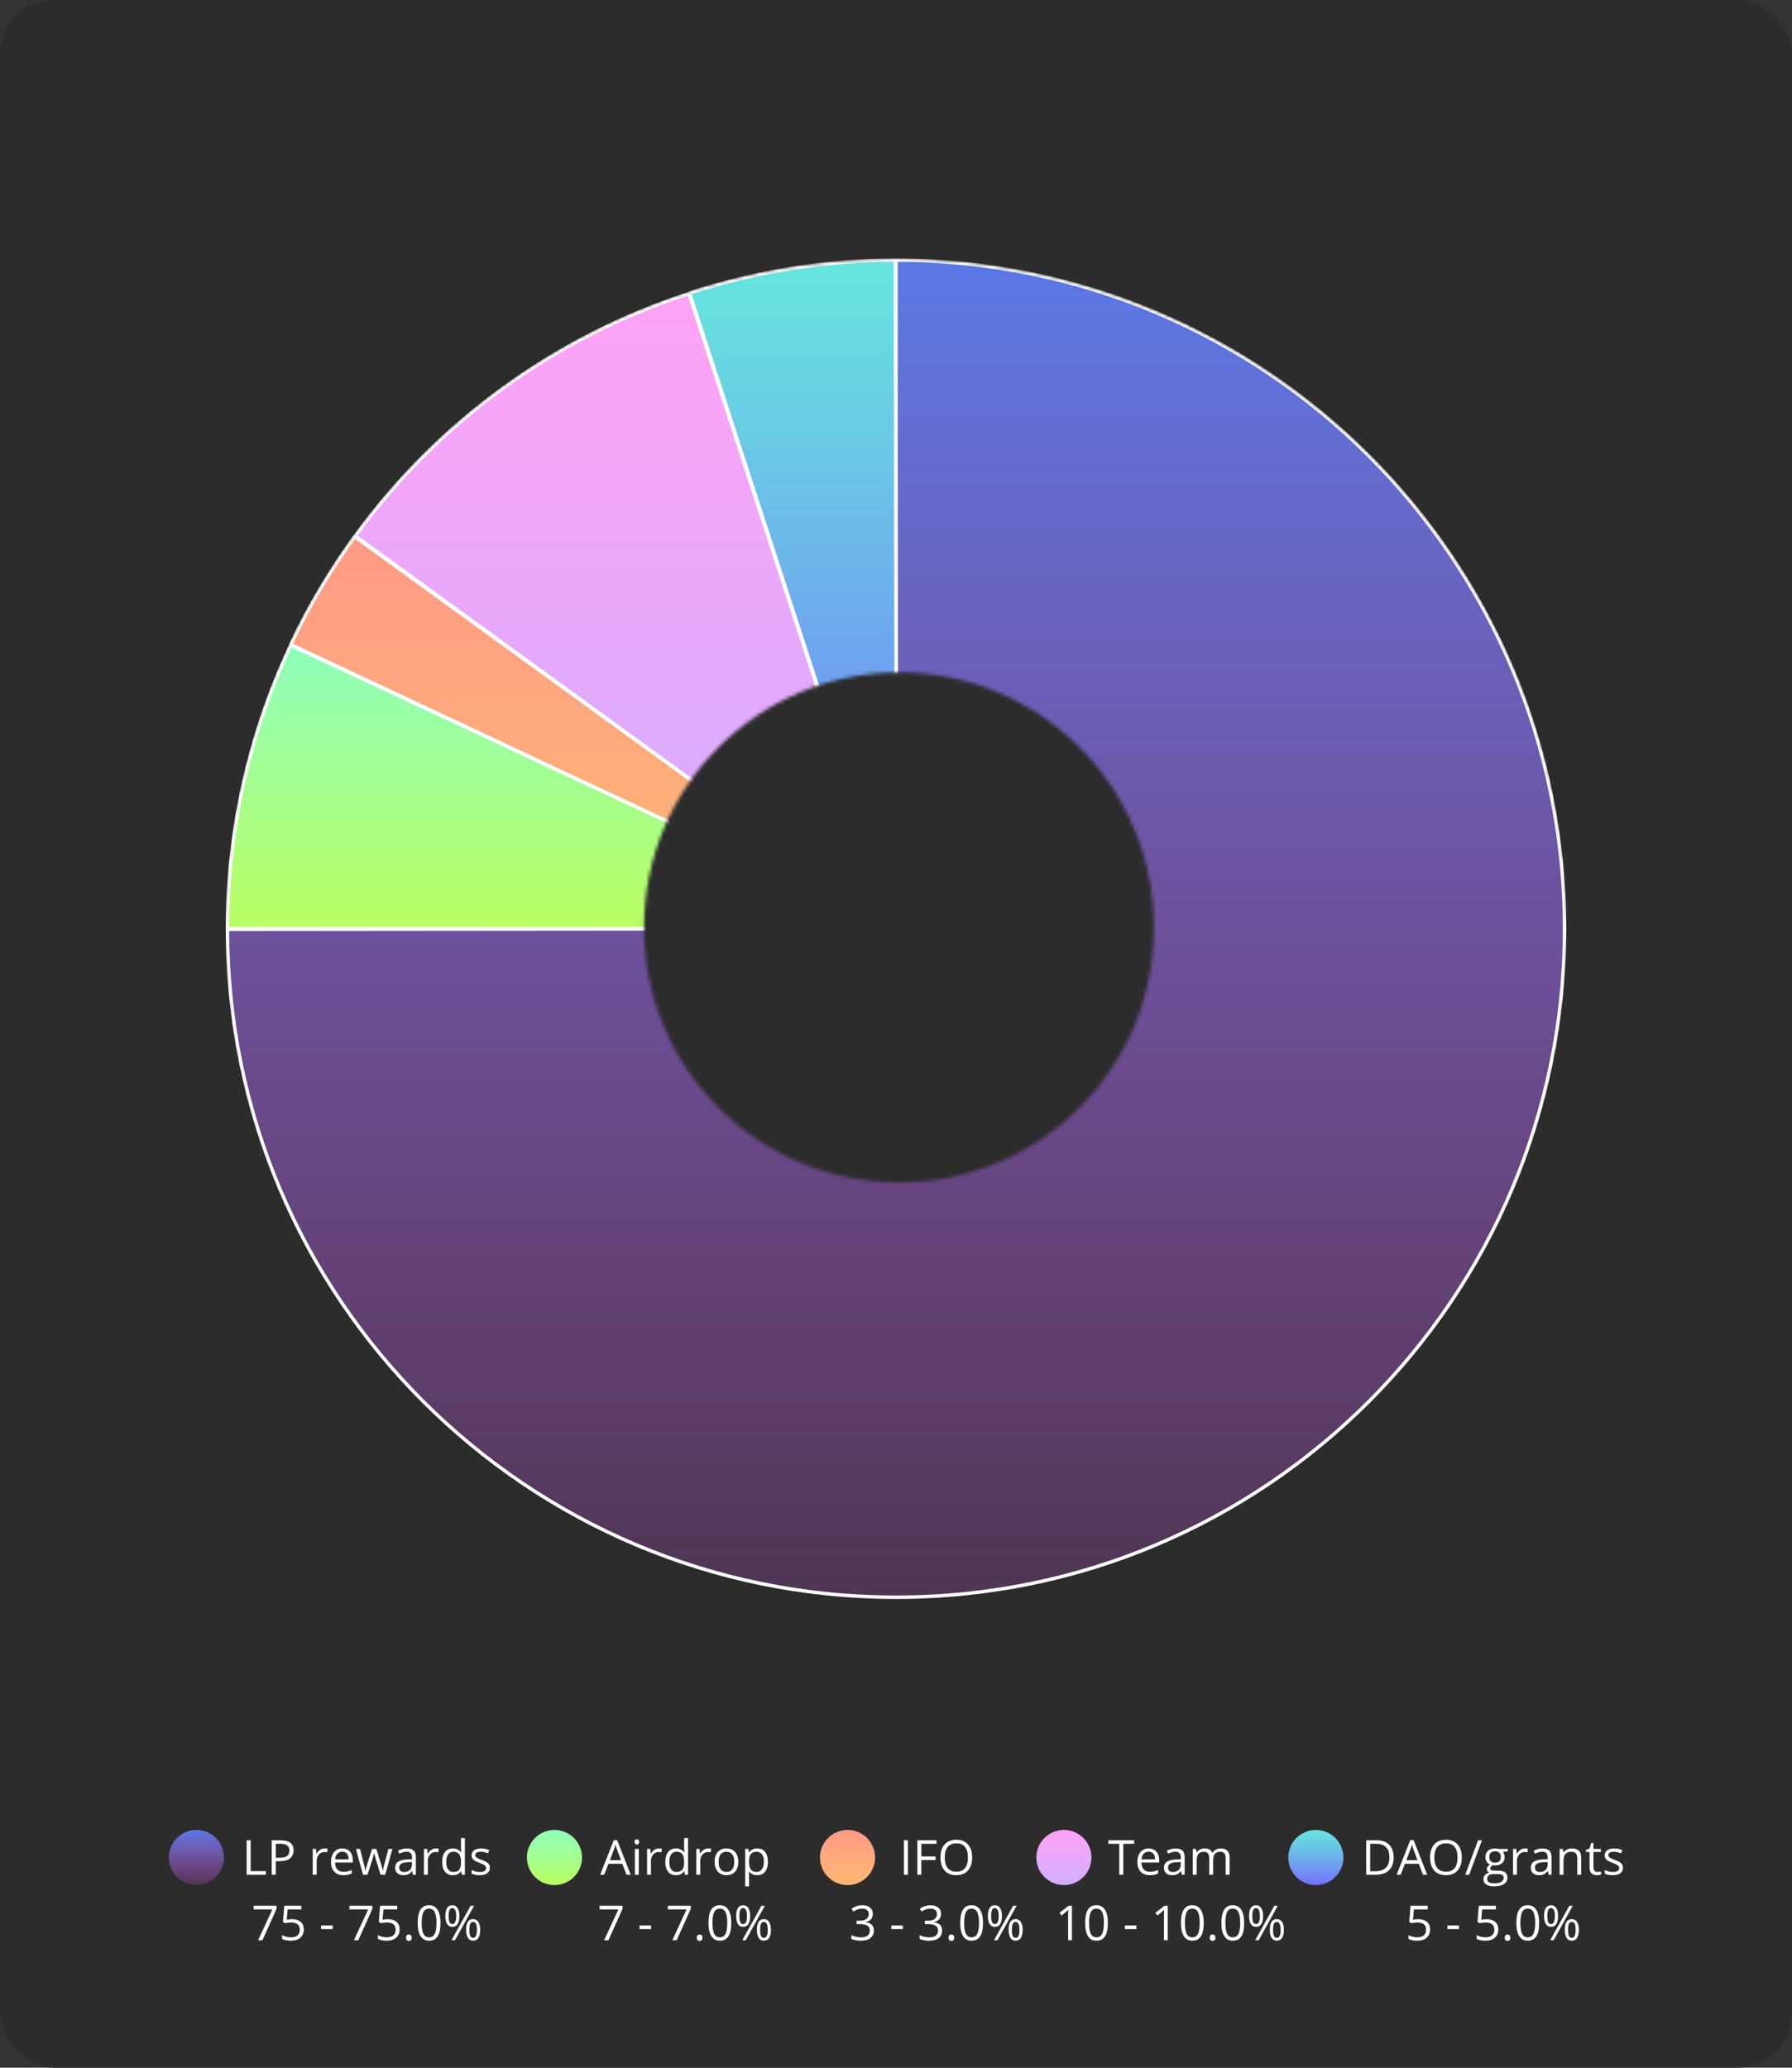 <svg width="520" height="600" viewBox="0 0 520 600" fill="none" xmlns="http://www.w3.org/2000/svg">
<rect x="0" y="0" width="520" height="600" fill="#333333" stroke="none"/>
<rect width="520" height="600" rx="16" fill="#2C2C2C"/>
<mask id="mask0" mask-type="alpha" maskUnits="userSpaceOnUse" x="65" y="75" width="390" height="390">
<path fill-rule="evenodd" clip-rule="evenodd" d="M260 465C367.696 465 455 377.696 455 270C455 162.304 367.696 75 260 75C152.304 75 65 162.304 65 270C65 377.696 152.304 465 260 465ZM260.87 343.125C301.736 343.125 334.865 309.996 334.865 269.129C334.865 228.263 301.736 195.134 260.87 195.134C220.003 195.134 186.874 228.263 186.874 269.129C186.874 309.996 220.003 343.125 260.87 343.125Z" fill="#C4C4C4"/>
</mask>
<g mask="url(#mask0)">
<path d="M260.001 75.481C367.221 75.481 454.001 162.261 454.001 269.481C454.001 376.701 367.221 463.481 260.001 463.481C152.955 463.481 66.001 376.701 66.001 269.654L260.001 269.481V75.481Z" fill="url(#paint0_linear)" stroke="white" stroke-linejoin="round"/>
<path d="M65.999 269.48C65.999 241.073 72.235 213.013 84.36 187.204L259.999 269.48H65.999Z" fill="url(#paint1_linear)" stroke="white" stroke-linejoin="round"/>
<path d="M84.359 187.03C89.556 175.945 95.791 165.552 102.893 155.679L259.999 269.48L84.359 187.03Z" fill="url(#paint2_linear)" stroke="white" stroke-linejoin="round"/>
<path d="M103.069 155.505C127.146 122.421 160.923 97.825 199.896 85.18L260.002 269.48L103.069 155.505Z" fill="url(#paint3_linear)" stroke="white" stroke-linejoin="round"/>
<path d="M200.068 85.007C219.295 78.772 239.561 75.48 259.827 75.48L260.174 269.48L200.068 85.007Z" fill="url(#paint4_linear)" stroke="white" stroke-linejoin="round"/>
</g>
<path d="M71.575 544V534.006H72.737V542.947H77.147V544H71.575ZM85.186 536.918C85.186 537.93 84.839 538.709 84.147 539.256C83.458 539.798 82.472 540.069 81.186 540.069H80.011V544H78.849V534.006H81.439C83.937 534.006 85.186 534.977 85.186 536.918ZM80.011 539.071H81.057C82.087 539.071 82.832 538.905 83.292 538.572C83.752 538.24 83.982 537.706 83.982 536.973C83.982 536.312 83.766 535.82 83.333 535.496C82.9 535.173 82.226 535.011 81.31 535.011H80.011V539.071ZM94.168 536.371C94.501 536.371 94.799 536.398 95.064 536.453L94.906 537.506C94.596 537.438 94.323 537.403 94.086 537.403C93.48 537.403 92.96 537.649 92.527 538.142C92.099 538.634 91.885 539.247 91.885 539.98V544H90.75V536.508H91.686L91.816 537.896H91.871C92.149 537.408 92.484 537.032 92.876 536.768C93.268 536.503 93.699 536.371 94.168 536.371ZM99.63 544.137C98.522 544.137 97.647 543.799 97.005 543.125C96.367 542.451 96.048 541.514 96.048 540.315C96.048 539.108 96.344 538.148 96.936 537.438C97.534 536.727 98.333 536.371 99.336 536.371C100.275 536.371 101.018 536.681 101.564 537.301C102.111 537.916 102.385 538.729 102.385 539.741V540.459H97.224C97.246 541.339 97.467 542.006 97.887 542.462C98.311 542.918 98.905 543.146 99.671 543.146C100.478 543.146 101.275 542.977 102.063 542.64V543.651C101.662 543.825 101.282 543.948 100.922 544.021C100.566 544.098 100.136 544.137 99.63 544.137ZM99.322 537.321C98.721 537.321 98.24 537.517 97.88 537.909C97.524 538.301 97.315 538.843 97.251 539.536H101.168C101.168 538.821 101.008 538.274 100.689 537.896C100.37 537.513 99.915 537.321 99.322 537.321ZM110.444 544L109.07 539.604C108.984 539.336 108.822 538.725 108.585 537.772H108.53C108.348 538.57 108.188 539.185 108.052 539.618L106.637 544H105.324L103.28 536.508H104.47C104.953 538.39 105.32 539.823 105.57 540.808C105.826 541.792 105.971 542.455 106.008 542.797H106.062C106.113 542.537 106.192 542.202 106.302 541.792C106.416 541.377 106.514 541.049 106.596 540.808L107.97 536.508H109.2L110.54 540.808C110.795 541.591 110.968 542.25 111.06 542.783H111.114C111.132 542.619 111.18 542.366 111.258 542.024C111.34 541.683 111.816 539.844 112.687 536.508H113.862L111.791 544H110.444ZM119.83 544L119.604 542.934H119.55C119.176 543.403 118.802 543.722 118.429 543.891C118.06 544.055 117.597 544.137 117.041 544.137C116.298 544.137 115.715 543.945 115.291 543.562C114.872 543.18 114.662 542.635 114.662 541.929C114.662 540.416 115.872 539.623 118.292 539.55L119.563 539.509V539.044C119.563 538.456 119.436 538.023 119.181 537.745C118.93 537.463 118.527 537.321 117.971 537.321C117.346 537.321 116.64 537.513 115.852 537.896L115.503 537.027C115.872 536.827 116.275 536.67 116.713 536.556C117.155 536.442 117.597 536.385 118.039 536.385C118.932 536.385 119.593 536.583 120.021 536.979C120.454 537.376 120.671 538.012 120.671 538.887V544H119.83ZM117.267 543.2C117.973 543.2 118.527 543.007 118.928 542.619C119.333 542.232 119.536 541.689 119.536 540.992V540.315L118.401 540.363C117.499 540.395 116.847 540.536 116.446 540.787C116.05 541.033 115.852 541.418 115.852 541.942C115.852 542.353 115.975 542.665 116.221 542.879C116.471 543.093 116.82 543.2 117.267 543.2ZM126.434 536.371C126.766 536.371 127.065 536.398 127.329 536.453L127.172 537.506C126.862 537.438 126.589 537.403 126.352 537.403C125.745 537.403 125.226 537.649 124.793 538.142C124.365 538.634 124.15 539.247 124.15 539.98V544H123.016V536.508H123.952L124.082 537.896H124.137C124.415 537.408 124.75 537.032 125.142 536.768C125.534 536.503 125.964 536.371 126.434 536.371ZM133.83 542.995H133.769C133.244 543.756 132.461 544.137 131.417 544.137C130.437 544.137 129.674 543.802 129.127 543.132C128.585 542.462 128.313 541.509 128.313 540.274C128.313 539.039 128.587 538.08 129.134 537.396C129.681 536.713 130.442 536.371 131.417 536.371C132.433 536.371 133.213 536.74 133.755 537.479H133.844L133.796 536.938L133.769 536.412V533.363H134.903V544H133.98L133.83 542.995ZM131.561 543.187C132.335 543.187 132.896 542.977 133.242 542.558C133.593 542.134 133.769 541.452 133.769 540.514V540.274C133.769 539.213 133.591 538.456 133.235 538.005C132.884 537.549 132.322 537.321 131.547 537.321C130.882 537.321 130.371 537.581 130.016 538.101C129.665 538.616 129.489 539.345 129.489 540.288C129.489 541.245 129.665 541.967 130.016 542.455C130.367 542.943 130.882 543.187 131.561 543.187ZM142.149 541.956C142.149 542.653 141.89 543.191 141.37 543.569C140.851 543.948 140.121 544.137 139.183 544.137C138.189 544.137 137.414 543.979 136.858 543.665V542.612C137.218 542.795 137.604 542.938 138.014 543.043C138.428 543.148 138.827 543.2 139.21 543.2C139.802 543.2 140.258 543.107 140.577 542.92C140.896 542.729 141.056 542.439 141.056 542.052C141.056 541.76 140.928 541.512 140.673 541.307C140.422 541.097 139.93 540.851 139.196 540.568C138.499 540.309 138.002 540.083 137.706 539.892C137.414 539.696 137.196 539.475 137.05 539.229C136.909 538.982 136.838 538.688 136.838 538.347C136.838 537.736 137.086 537.255 137.583 536.904C138.08 536.549 138.761 536.371 139.627 536.371C140.434 536.371 141.222 536.535 141.992 536.863L141.589 537.786C140.837 537.476 140.156 537.321 139.545 537.321C139.007 537.321 138.602 537.406 138.328 537.574C138.055 537.743 137.918 537.975 137.918 538.271C137.918 538.472 137.968 538.643 138.068 538.784C138.173 538.925 138.34 539.06 138.567 539.188C138.795 539.315 139.233 539.5 139.88 539.741C140.769 540.065 141.368 540.391 141.678 540.719C141.992 541.047 142.149 541.459 142.149 541.956ZM74.897 563L79.04 554.052H73.592V553.006H80.243V553.915L76.155 563H74.897ZM84.769 556.896C85.821 556.896 86.648 557.158 87.25 557.682C87.856 558.201 88.159 558.914 88.159 559.821C88.159 560.856 87.829 561.667 87.168 562.255C86.512 562.843 85.605 563.137 84.447 563.137C83.322 563.137 82.463 562.957 81.87 562.597V561.503C82.189 561.708 82.586 561.87 83.06 561.988C83.534 562.102 84.001 562.159 84.461 562.159C85.263 562.159 85.885 561.97 86.327 561.592C86.774 561.214 86.997 560.667 86.997 559.951C86.997 558.557 86.143 557.859 84.434 557.859C84.001 557.859 83.422 557.925 82.697 558.058L82.109 557.682L82.485 553.006H87.455V554.052H83.456L83.203 557.053C83.727 556.948 84.249 556.896 84.769 556.896ZM93.184 559.767V558.728H96.54V559.767H93.184ZM102.706 563L106.849 554.052H101.4V553.006H108.052V553.915L103.964 563H102.706ZM112.577 556.896C113.63 556.896 114.457 557.158 115.059 557.682C115.665 558.201 115.968 558.914 115.968 559.821C115.968 560.856 115.637 561.667 114.977 562.255C114.32 562.843 113.413 563.137 112.256 563.137C111.13 563.137 110.271 562.957 109.679 562.597V561.503C109.998 561.708 110.394 561.87 110.868 561.988C111.342 562.102 111.809 562.159 112.27 562.159C113.072 562.159 113.694 561.97 114.136 561.592C114.582 561.214 114.806 560.667 114.806 559.951C114.806 558.557 113.951 557.859 112.242 557.859C111.809 557.859 111.23 557.925 110.506 558.058L109.918 557.682L110.294 553.006H115.264V554.052H111.265L111.012 557.053C111.536 556.948 112.058 556.896 112.577 556.896ZM117.82 562.275C117.82 561.97 117.889 561.74 118.025 561.585C118.167 561.425 118.367 561.346 118.627 561.346C118.891 561.346 119.096 561.425 119.242 561.585C119.393 561.74 119.468 561.97 119.468 562.275C119.468 562.572 119.393 562.799 119.242 562.959C119.092 563.118 118.887 563.198 118.627 563.198C118.395 563.198 118.201 563.128 118.046 562.986C117.896 562.84 117.82 562.604 117.82 562.275ZM127.821 557.989C127.821 559.716 127.548 561.006 127.001 561.858C126.459 562.711 125.627 563.137 124.506 563.137C123.43 563.137 122.612 562.701 122.052 561.831C121.491 560.956 121.211 559.675 121.211 557.989C121.211 556.248 121.482 554.956 122.024 554.113C122.567 553.27 123.394 552.849 124.506 552.849C125.59 552.849 126.413 553.288 126.974 554.168C127.539 555.048 127.821 556.321 127.821 557.989ZM122.359 557.989C122.359 559.443 122.53 560.503 122.872 561.168C123.214 561.829 123.758 562.159 124.506 562.159C125.262 562.159 125.809 561.824 126.146 561.154C126.488 560.48 126.659 559.425 126.659 557.989C126.659 556.554 126.488 555.503 126.146 554.838C125.809 554.168 125.262 553.833 124.506 553.833C123.758 553.833 123.214 554.163 122.872 554.824C122.53 555.48 122.359 556.535 122.359 557.989ZM130.18 555.986C130.18 556.761 130.264 557.342 130.433 557.729C130.601 558.117 130.875 558.311 131.253 558.311C132 558.311 132.374 557.536 132.374 555.986C132.374 554.446 132 553.676 131.253 553.676C130.875 553.676 130.601 553.867 130.433 554.25C130.264 554.633 130.18 555.212 130.18 555.986ZM133.311 555.986C133.311 557.025 133.135 557.812 132.784 558.345C132.438 558.873 131.927 559.138 131.253 559.138C130.615 559.138 130.118 558.867 129.763 558.324C129.412 557.782 129.236 557.003 129.236 555.986C129.236 554.952 129.405 554.173 129.742 553.648C130.084 553.124 130.588 552.862 131.253 552.862C131.914 552.862 132.422 553.133 132.777 553.676C133.133 554.218 133.311 554.988 133.311 555.986ZM136.195 559.992C136.195 560.771 136.28 561.355 136.448 561.742C136.617 562.125 136.893 562.316 137.275 562.316C137.658 562.316 137.941 562.127 138.123 561.749C138.305 561.366 138.396 560.781 138.396 559.992C138.396 559.213 138.305 558.636 138.123 558.263C137.941 557.884 137.658 557.695 137.275 557.695C136.893 557.695 136.617 557.884 136.448 558.263C136.28 558.636 136.195 559.213 136.195 559.992ZM139.333 559.992C139.333 561.027 139.158 561.811 138.807 562.344C138.46 562.872 137.95 563.137 137.275 563.137C136.628 563.137 136.129 562.866 135.778 562.323C135.432 561.781 135.259 561.004 135.259 559.992C135.259 558.958 135.427 558.178 135.765 557.654C136.106 557.13 136.61 556.868 137.275 556.868C137.923 556.868 138.426 557.137 138.786 557.675C139.151 558.208 139.333 558.98 139.333 559.992ZM137.569 553.006L132.025 563H131.021L136.564 553.006H137.569Z" fill="white"/>
<path d="M49 539C49 543.418 52.582 547 57 547C61.418 547 65 543.418 65 539C65 534.582 61.418 531 57 531C52.582 531 49 534.582 49 539Z" fill="url(#paint5_linear)"/>
<path d="M181.814 544L180.57 540.821H176.564L175.334 544H174.158L178.109 533.965H179.087L183.018 544H181.814ZM180.208 539.775L179.046 536.679C178.896 536.287 178.741 535.806 178.581 535.236C178.481 535.674 178.337 536.155 178.15 536.679L176.975 539.775H180.208ZM185.355 544H184.221V536.508H185.355V544ZM184.125 534.478C184.125 534.218 184.189 534.029 184.316 533.91C184.444 533.787 184.604 533.726 184.795 533.726C184.977 533.726 185.134 533.787 185.267 533.91C185.399 534.033 185.465 534.222 185.465 534.478C185.465 534.733 185.399 534.924 185.267 535.052C185.134 535.175 184.977 535.236 184.795 535.236C184.604 535.236 184.444 535.175 184.316 535.052C184.189 534.924 184.125 534.733 184.125 534.478ZM191.18 536.371C191.512 536.371 191.811 536.398 192.075 536.453L191.918 537.506C191.608 537.438 191.335 537.403 191.098 537.403C190.492 537.403 189.972 537.649 189.539 538.142C189.111 538.634 188.896 539.247 188.896 539.98V544H187.762V536.508H188.698L188.828 537.896H188.883C189.161 537.408 189.496 537.032 189.888 536.768C190.28 536.503 190.71 536.371 191.18 536.371ZM198.576 542.995H198.515C197.991 543.756 197.207 544.137 196.163 544.137C195.183 544.137 194.42 543.802 193.873 543.132C193.331 542.462 193.06 541.509 193.06 540.274C193.06 539.039 193.333 538.08 193.88 537.396C194.427 536.713 195.188 536.371 196.163 536.371C197.179 536.371 197.959 536.74 198.501 537.479H198.59L198.542 536.938L198.515 536.412V533.363H199.649V544H198.727L198.576 542.995ZM196.307 543.187C197.081 543.187 197.642 542.977 197.988 542.558C198.339 542.134 198.515 541.452 198.515 540.514V540.274C198.515 539.213 198.337 538.456 197.981 538.005C197.631 537.549 197.068 537.321 196.293 537.321C195.628 537.321 195.117 537.581 194.762 538.101C194.411 538.616 194.235 539.345 194.235 540.288C194.235 541.245 194.411 541.967 194.762 542.455C195.113 542.943 195.628 543.187 196.307 543.187ZM205.48 536.371C205.813 536.371 206.112 536.398 206.376 536.453L206.219 537.506C205.909 537.438 205.635 537.403 205.398 537.403C204.792 537.403 204.273 537.649 203.84 538.142C203.411 538.634 203.197 539.247 203.197 539.98V544H202.062V536.508H202.999L203.129 537.896H203.184C203.462 537.408 203.797 537.032 204.188 536.768C204.58 536.503 205.011 536.371 205.48 536.371ZM214.244 540.247C214.244 541.468 213.937 542.423 213.321 543.111C212.706 543.795 211.856 544.137 210.771 544.137C210.102 544.137 209.507 543.979 208.987 543.665C208.468 543.351 208.067 542.899 207.784 542.312C207.502 541.724 207.36 541.035 207.36 540.247C207.36 539.026 207.666 538.076 208.276 537.396C208.887 536.713 209.735 536.371 210.819 536.371C211.868 536.371 212.699 536.72 213.314 537.417C213.934 538.114 214.244 539.058 214.244 540.247ZM208.536 540.247C208.536 541.204 208.728 541.933 209.11 542.435C209.493 542.936 210.056 543.187 210.799 543.187C211.542 543.187 212.104 542.938 212.487 542.441C212.875 541.94 213.068 541.209 213.068 540.247C213.068 539.295 212.875 538.572 212.487 538.08C212.104 537.583 211.537 537.335 210.785 537.335C210.042 537.335 209.482 537.579 209.104 538.066C208.725 538.554 208.536 539.281 208.536 540.247ZM219.727 544.137C219.239 544.137 218.792 544.048 218.387 543.87C217.986 543.688 217.648 543.41 217.375 543.036H217.293C217.348 543.474 217.375 543.888 217.375 544.28V547.363H216.24V536.508H217.163L217.32 537.533H217.375C217.667 537.123 218.006 536.827 218.394 536.645C218.781 536.462 219.225 536.371 219.727 536.371C220.72 536.371 221.486 536.711 222.023 537.39C222.566 538.069 222.837 539.021 222.837 540.247C222.837 541.478 222.561 542.435 222.01 543.118C221.463 543.797 220.702 544.137 219.727 544.137ZM219.562 537.335C218.797 537.335 218.243 537.547 217.901 537.971C217.56 538.395 217.384 539.069 217.375 539.994V540.247C217.375 541.3 217.55 542.054 217.901 542.51C218.252 542.961 218.815 543.187 219.59 543.187C220.237 543.187 220.743 542.924 221.107 542.4C221.477 541.876 221.661 541.154 221.661 540.233C221.661 539.299 221.477 538.584 221.107 538.087C220.743 537.586 220.228 537.335 219.562 537.335ZM175.3 563L179.442 554.052H173.994V553.006H180.646V553.915L176.558 563H175.3ZM185.574 559.767V558.728H188.931V559.767H185.574ZM195.097 563L199.239 554.052H193.791V553.006H200.442V553.915L196.354 563H195.097ZM202.199 562.275C202.199 561.97 202.268 561.74 202.404 561.585C202.546 561.425 202.746 561.346 203.006 561.346C203.27 561.346 203.475 561.425 203.621 561.585C203.771 561.74 203.847 561.97 203.847 562.275C203.847 562.572 203.771 562.799 203.621 562.959C203.471 563.118 203.266 563.198 203.006 563.198C202.773 563.198 202.58 563.128 202.425 562.986C202.274 562.84 202.199 562.604 202.199 562.275ZM212.2 557.989C212.2 559.716 211.927 561.006 211.38 561.858C210.838 562.711 210.006 563.137 208.885 563.137C207.809 563.137 206.991 562.701 206.431 561.831C205.87 560.956 205.59 559.675 205.59 557.989C205.59 556.248 205.861 554.956 206.403 554.113C206.946 553.27 207.773 552.849 208.885 552.849C209.969 552.849 210.792 553.288 211.353 554.168C211.918 555.048 212.2 556.321 212.2 557.989ZM206.738 557.989C206.738 559.443 206.909 560.503 207.251 561.168C207.593 561.829 208.137 562.159 208.885 562.159C209.641 562.159 210.188 561.824 210.525 561.154C210.867 560.48 211.038 559.425 211.038 557.989C211.038 556.554 210.867 555.503 210.525 554.838C210.188 554.168 209.641 553.833 208.885 553.833C208.137 553.833 207.593 554.163 207.251 554.824C206.909 555.48 206.738 556.535 206.738 557.989ZM214.559 555.986C214.559 556.761 214.643 557.342 214.812 557.729C214.98 558.117 215.254 558.311 215.632 558.311C216.379 558.311 216.753 557.536 216.753 555.986C216.753 554.446 216.379 553.676 215.632 553.676C215.254 553.676 214.98 553.867 214.812 554.25C214.643 554.633 214.559 555.212 214.559 555.986ZM217.689 555.986C217.689 557.025 217.514 557.812 217.163 558.345C216.817 558.873 216.306 559.138 215.632 559.138C214.994 559.138 214.497 558.867 214.142 558.324C213.791 557.782 213.615 557.003 213.615 555.986C213.615 554.952 213.784 554.173 214.121 553.648C214.463 553.124 214.966 552.862 215.632 552.862C216.293 552.862 216.801 553.133 217.156 553.676C217.512 554.218 217.689 554.988 217.689 555.986ZM220.574 559.992C220.574 560.771 220.659 561.355 220.827 561.742C220.996 562.125 221.271 562.316 221.654 562.316C222.037 562.316 222.32 562.127 222.502 561.749C222.684 561.366 222.775 560.781 222.775 559.992C222.775 559.213 222.684 558.636 222.502 558.263C222.32 557.884 222.037 557.695 221.654 557.695C221.271 557.695 220.996 557.884 220.827 558.263C220.659 558.636 220.574 559.213 220.574 559.992ZM223.712 559.992C223.712 561.027 223.536 561.811 223.186 562.344C222.839 562.872 222.329 563.137 221.654 563.137C221.007 563.137 220.508 562.866 220.157 562.323C219.811 561.781 219.638 561.004 219.638 559.992C219.638 558.958 219.806 558.178 220.144 557.654C220.485 557.13 220.989 556.868 221.654 556.868C222.301 556.868 222.805 557.137 223.165 557.675C223.53 558.208 223.712 558.98 223.712 559.992ZM221.948 553.006L216.404 563H215.399L220.943 553.006H221.948Z" fill="white"/>
<path d="M152.891 539C152.891 543.418 156.472 547 160.891 547C165.309 547 168.891 543.418 168.891 539C168.891 534.582 165.309 531 160.891 531C156.472 531 152.891 534.582 152.891 539Z" fill="url(#paint6_linear)"/>
<path d="M262.285 544V534.006H263.447V544H262.285ZM267.357 544H266.195V534.006H271.767V535.038H267.357V538.695H271.5V539.728H267.357V544ZM282.103 538.989C282.103 540.589 281.697 541.847 280.886 542.763C280.079 543.679 278.956 544.137 277.516 544.137C276.044 544.137 274.907 543.688 274.104 542.79C273.307 541.888 272.908 540.616 272.908 538.976C272.908 537.349 273.309 536.089 274.111 535.195C274.913 534.298 276.053 533.849 277.529 533.849C278.965 533.849 280.086 534.304 280.893 535.216C281.699 536.127 282.103 537.385 282.103 538.989ZM274.139 538.989C274.139 540.343 274.426 541.37 275 542.072C275.579 542.77 276.417 543.118 277.516 543.118C278.623 543.118 279.459 542.77 280.024 542.072C280.59 541.375 280.872 540.347 280.872 538.989C280.872 537.645 280.59 536.626 280.024 535.934C279.464 535.236 278.632 534.888 277.529 534.888C276.422 534.888 275.579 535.239 275 535.94C274.426 536.638 274.139 537.654 274.139 538.989ZM253.275 555.357C253.275 555.995 253.095 556.517 252.735 556.923C252.38 557.328 251.874 557.6 251.218 557.736V557.791C252.02 557.891 252.615 558.146 253.002 558.557C253.389 558.967 253.583 559.505 253.583 560.17C253.583 561.122 253.253 561.856 252.592 562.371C251.931 562.882 250.992 563.137 249.775 563.137C249.247 563.137 248.761 563.096 248.319 563.014C247.882 562.936 247.456 562.797 247.041 562.597V561.517C247.474 561.731 247.934 561.895 248.422 562.009C248.914 562.118 249.379 562.173 249.816 562.173C251.544 562.173 252.407 561.496 252.407 560.143C252.407 558.93 251.455 558.324 249.55 558.324H248.565V557.347H249.563C250.343 557.347 250.96 557.176 251.416 556.834C251.872 556.488 252.1 556.009 252.1 555.398C252.1 554.911 251.931 554.528 251.594 554.25C251.261 553.972 250.808 553.833 250.233 553.833C249.796 553.833 249.383 553.892 248.996 554.011C248.609 554.129 248.167 554.348 247.67 554.667L247.096 553.901C247.506 553.578 247.978 553.325 248.511 553.143C249.049 552.956 249.614 552.862 250.206 552.862C251.177 552.862 251.931 553.086 252.469 553.532C253.007 553.974 253.275 554.583 253.275 555.357ZM258.621 559.767V558.728H261.978V559.767H258.621ZM273.072 555.357C273.072 555.995 272.892 556.517 272.532 556.923C272.177 557.328 271.671 557.6 271.015 557.736V557.791C271.817 557.891 272.411 558.146 272.799 558.557C273.186 558.967 273.38 559.505 273.38 560.17C273.38 561.122 273.049 561.856 272.389 562.371C271.728 562.882 270.789 563.137 269.572 563.137C269.044 563.137 268.558 563.096 268.116 563.014C267.679 562.936 267.253 562.797 266.838 562.597V561.517C267.271 561.731 267.731 561.895 268.219 562.009C268.711 562.118 269.176 562.173 269.613 562.173C271.34 562.173 272.204 561.496 272.204 560.143C272.204 558.93 271.252 558.324 269.347 558.324H268.362V557.347H269.36C270.14 557.347 270.757 557.176 271.213 556.834C271.669 556.488 271.896 556.009 271.896 555.398C271.896 554.911 271.728 554.528 271.391 554.25C271.058 553.972 270.604 553.833 270.03 553.833C269.593 553.833 269.18 553.892 268.793 554.011C268.406 554.129 267.964 554.348 267.467 554.667L266.893 553.901C267.303 553.578 267.774 553.325 268.308 553.143C268.845 552.956 269.41 552.862 270.003 552.862C270.974 552.862 271.728 553.086 272.266 553.532C272.803 553.974 273.072 554.583 273.072 555.357ZM275.246 562.275C275.246 561.97 275.314 561.74 275.451 561.585C275.592 561.425 275.793 561.346 276.053 561.346C276.317 561.346 276.522 561.425 276.668 561.585C276.818 561.74 276.894 561.97 276.894 562.275C276.894 562.572 276.818 562.799 276.668 562.959C276.518 563.118 276.312 563.198 276.053 563.198C275.82 563.198 275.627 563.128 275.472 562.986C275.321 562.84 275.246 562.604 275.246 562.275ZM285.247 557.989C285.247 559.716 284.974 561.006 284.427 561.858C283.884 562.711 283.053 563.137 281.932 563.137C280.856 563.137 280.038 562.701 279.478 561.831C278.917 560.956 278.637 559.675 278.637 557.989C278.637 556.248 278.908 554.956 279.45 554.113C279.993 553.27 280.82 552.849 281.932 552.849C283.016 552.849 283.839 553.288 284.399 554.168C284.965 555.048 285.247 556.321 285.247 557.989ZM279.785 557.989C279.785 559.443 279.956 560.503 280.298 561.168C280.64 561.829 281.184 562.159 281.932 562.159C282.688 562.159 283.235 561.824 283.572 561.154C283.914 560.48 284.085 559.425 284.085 557.989C284.085 556.554 283.914 555.503 283.572 554.838C283.235 554.168 282.688 553.833 281.932 553.833C281.184 553.833 280.64 554.163 280.298 554.824C279.956 555.48 279.785 556.535 279.785 557.989ZM287.605 555.986C287.605 556.761 287.69 557.342 287.858 557.729C288.027 558.117 288.3 558.311 288.679 558.311C289.426 558.311 289.8 557.536 289.8 555.986C289.8 554.446 289.426 553.676 288.679 553.676C288.3 553.676 288.027 553.867 287.858 554.25C287.69 554.633 287.605 555.212 287.605 555.986ZM290.736 555.986C290.736 557.025 290.561 557.812 290.21 558.345C289.864 558.873 289.353 559.138 288.679 559.138C288.041 559.138 287.544 558.867 287.188 558.324C286.838 557.782 286.662 557.003 286.662 555.986C286.662 554.952 286.831 554.173 287.168 553.648C287.51 553.124 288.013 552.862 288.679 552.862C289.34 552.862 289.848 553.133 290.203 553.676C290.559 554.218 290.736 554.988 290.736 555.986ZM293.621 559.992C293.621 560.771 293.705 561.355 293.874 561.742C294.043 562.125 294.318 562.316 294.701 562.316C295.084 562.316 295.367 562.127 295.549 561.749C295.731 561.366 295.822 560.781 295.822 559.992C295.822 559.213 295.731 558.636 295.549 558.263C295.367 557.884 295.084 557.695 294.701 557.695C294.318 557.695 294.043 557.884 293.874 558.263C293.705 558.636 293.621 559.213 293.621 559.992ZM296.759 559.992C296.759 561.027 296.583 561.811 296.232 562.344C295.886 562.872 295.376 563.137 294.701 563.137C294.054 563.137 293.555 562.866 293.204 562.323C292.858 561.781 292.685 561.004 292.685 559.992C292.685 558.958 292.853 558.178 293.19 557.654C293.532 557.13 294.036 556.868 294.701 556.868C295.348 556.868 295.852 557.137 296.212 557.675C296.576 558.208 296.759 558.98 296.759 559.992ZM294.995 553.006L289.451 563H288.446L293.99 553.006H294.995Z" fill="white"/>
<path d="M237.938 539C237.938 543.418 241.519 547 245.938 547C250.356 547 253.938 543.418 253.938 539C253.938 534.582 250.356 531 245.938 531C241.519 531 237.938 534.582 237.938 539Z" fill="url(#paint7_linear)"/>
<path d="M325.951 544H324.789V535.038H321.624V534.006H329.116V535.038H325.951V544ZM333.621 544.137C332.514 544.137 331.639 543.799 330.996 543.125C330.358 542.451 330.039 541.514 330.039 540.315C330.039 539.108 330.335 538.148 330.928 537.438C331.525 536.727 332.325 536.371 333.327 536.371C334.266 536.371 335.009 536.681 335.556 537.301C336.103 537.916 336.376 538.729 336.376 539.741V540.459H331.215C331.238 541.339 331.459 542.006 331.878 542.462C332.302 542.918 332.896 543.146 333.662 543.146C334.469 543.146 335.266 542.977 336.055 542.64V543.651C335.654 543.825 335.273 543.948 334.913 544.021C334.558 544.098 334.127 544.137 333.621 544.137ZM333.313 537.321C332.712 537.321 332.231 537.517 331.871 537.909C331.516 538.301 331.306 538.843 331.242 539.536H335.159C335.159 538.821 335 538.274 334.681 537.896C334.362 537.513 333.906 537.321 333.313 537.321ZM342.925 544L342.699 542.934H342.645C342.271 543.403 341.897 543.722 341.523 543.891C341.154 544.055 340.692 544.137 340.136 544.137C339.393 544.137 338.81 543.945 338.386 543.562C337.966 543.18 337.757 542.635 337.757 541.929C337.757 540.416 338.967 539.623 341.387 539.55L342.658 539.509V539.044C342.658 538.456 342.531 538.023 342.275 537.745C342.025 537.463 341.621 537.321 341.065 537.321C340.441 537.321 339.735 537.513 338.946 537.896L338.598 537.027C338.967 536.827 339.37 536.67 339.808 536.556C340.25 536.442 340.692 536.385 341.134 536.385C342.027 536.385 342.688 536.583 343.116 536.979C343.549 537.376 343.766 538.012 343.766 538.887V544H342.925ZM340.361 543.2C341.068 543.2 341.621 543.007 342.022 542.619C342.428 542.232 342.631 541.689 342.631 540.992V540.315L341.496 540.363C340.594 540.395 339.942 540.536 339.541 540.787C339.145 541.033 338.946 541.418 338.946 541.942C338.946 542.353 339.069 542.665 339.315 542.879C339.566 543.093 339.915 543.2 340.361 543.2ZM355.66 544V539.126C355.66 538.529 355.533 538.082 355.277 537.786C355.022 537.485 354.626 537.335 354.088 537.335C353.382 537.335 352.86 537.538 352.522 537.943C352.185 538.349 352.017 538.973 352.017 539.816V544H350.882V539.126C350.882 538.529 350.754 538.082 350.499 537.786C350.244 537.485 349.845 537.335 349.303 537.335C348.592 537.335 348.07 537.549 347.737 537.978C347.409 538.401 347.245 539.099 347.245 540.069V544H346.11V536.508H347.033L347.218 537.533H347.272C347.487 537.169 347.787 536.884 348.175 536.679C348.567 536.474 349.004 536.371 349.487 536.371C350.659 536.371 351.424 536.795 351.784 537.643H351.839C352.062 537.251 352.386 536.941 352.81 536.713C353.233 536.485 353.716 536.371 354.259 536.371C355.106 536.371 355.74 536.59 356.159 537.027C356.583 537.46 356.795 538.155 356.795 539.112V544H355.66ZM311.056 563H309.948V555.877C309.948 555.285 309.966 554.724 310.003 554.195C309.907 554.291 309.8 554.391 309.682 554.496C309.563 554.601 309.021 555.045 308.055 555.829L307.453 555.05L310.099 553.006H311.056V563ZM321.487 557.989C321.487 559.716 321.214 561.006 320.667 561.858C320.125 562.711 319.293 563.137 318.172 563.137C317.096 563.137 316.278 562.701 315.718 561.831C315.157 560.956 314.877 559.675 314.877 557.989C314.877 556.248 315.148 554.956 315.69 554.113C316.233 553.27 317.06 552.849 318.172 552.849C319.257 552.849 320.079 553.288 320.64 554.168C321.205 555.048 321.487 556.321 321.487 557.989ZM316.025 557.989C316.025 559.443 316.196 560.503 316.538 561.168C316.88 561.829 317.424 562.159 318.172 562.159C318.928 562.159 319.475 561.824 319.812 561.154C320.154 560.48 320.325 559.425 320.325 557.989C320.325 556.554 320.154 555.503 319.812 554.838C319.475 554.168 318.928 553.833 318.172 553.833C317.424 553.833 316.88 554.163 316.538 554.824C316.196 555.48 316.025 556.535 316.025 557.989ZM326.402 559.767V558.728H329.759V559.767H326.402ZM338.864 563H337.757V555.877C337.757 555.285 337.775 554.724 337.812 554.195C337.716 554.291 337.609 554.391 337.49 554.496C337.372 554.601 336.829 555.045 335.863 555.829L335.262 555.05L337.907 553.006H338.864V563ZM349.296 557.989C349.296 559.716 349.022 561.006 348.476 561.858C347.933 562.711 347.102 563.137 345.98 563.137C344.905 563.137 344.087 562.701 343.526 561.831C342.966 560.956 342.686 559.675 342.686 557.989C342.686 556.248 342.957 554.956 343.499 554.113C344.041 553.27 344.868 552.849 345.98 552.849C347.065 552.849 347.888 553.288 348.448 554.168C349.013 555.048 349.296 556.321 349.296 557.989ZM343.834 557.989C343.834 559.443 344.005 560.503 344.347 561.168C344.688 561.829 345.233 562.159 345.98 562.159C346.737 562.159 347.284 561.824 347.621 561.154C347.963 560.48 348.134 559.425 348.134 557.989C348.134 556.554 347.963 555.503 347.621 554.838C347.284 554.168 346.737 553.833 345.98 553.833C345.233 553.833 344.688 554.163 344.347 554.824C344.005 555.48 343.834 556.535 343.834 557.989ZM351.039 562.275C351.039 561.97 351.107 561.74 351.244 561.585C351.385 561.425 351.586 561.346 351.846 561.346C352.11 561.346 352.315 561.425 352.461 561.585C352.611 561.74 352.687 561.97 352.687 562.275C352.687 562.572 352.611 562.799 352.461 562.959C352.311 563.118 352.105 563.198 351.846 563.198C351.613 563.198 351.42 563.128 351.265 562.986C351.114 562.84 351.039 562.604 351.039 562.275ZM361.04 557.989C361.04 559.716 360.767 561.006 360.22 561.858C359.677 562.711 358.846 563.137 357.725 563.137C356.649 563.137 355.831 562.701 355.271 561.831C354.71 560.956 354.43 559.675 354.43 557.989C354.43 556.248 354.701 554.956 355.243 554.113C355.785 553.27 356.613 552.849 357.725 552.849C358.809 552.849 359.632 553.288 360.192 554.168C360.757 555.048 361.04 556.321 361.04 557.989ZM355.578 557.989C355.578 559.443 355.749 560.503 356.091 561.168C356.433 561.829 356.977 562.159 357.725 562.159C358.481 562.159 359.028 561.824 359.365 561.154C359.707 560.48 359.878 559.425 359.878 557.989C359.878 556.554 359.707 555.503 359.365 554.838C359.028 554.168 358.481 553.833 357.725 553.833C356.977 553.833 356.433 554.163 356.091 554.824C355.749 555.48 355.578 556.535 355.578 557.989ZM363.398 555.986C363.398 556.761 363.483 557.342 363.651 557.729C363.82 558.117 364.093 558.311 364.472 558.311C365.219 558.311 365.593 557.536 365.593 555.986C365.593 554.446 365.219 553.676 364.472 553.676C364.093 553.676 363.82 553.867 363.651 554.25C363.483 554.633 363.398 555.212 363.398 555.986ZM366.529 555.986C366.529 557.025 366.354 557.812 366.003 558.345C365.657 558.873 365.146 559.138 364.472 559.138C363.834 559.138 363.337 558.867 362.981 558.324C362.631 557.782 362.455 557.003 362.455 555.986C362.455 554.952 362.624 554.173 362.961 553.648C363.303 553.124 363.806 552.862 364.472 552.862C365.132 552.862 365.641 553.133 365.996 553.676C366.352 554.218 366.529 554.988 366.529 555.986ZM369.414 559.992C369.414 560.771 369.498 561.355 369.667 561.742C369.836 562.125 370.111 562.316 370.494 562.316C370.877 562.316 371.16 562.127 371.342 561.749C371.524 561.366 371.615 560.781 371.615 559.992C371.615 559.213 371.524 558.636 371.342 558.263C371.16 557.884 370.877 557.695 370.494 557.695C370.111 557.695 369.836 557.884 369.667 558.263C369.498 558.636 369.414 559.213 369.414 559.992ZM372.552 559.992C372.552 561.027 372.376 561.811 372.025 562.344C371.679 562.872 371.169 563.137 370.494 563.137C369.847 563.137 369.348 562.866 368.997 562.323C368.651 561.781 368.478 561.004 368.478 559.992C368.478 558.958 368.646 558.178 368.983 557.654C369.325 557.13 369.829 556.868 370.494 556.868C371.141 556.868 371.645 557.137 372.005 557.675C372.369 558.208 372.552 558.98 372.552 559.992ZM370.788 553.006L365.244 563H364.239L369.783 553.006H370.788Z" fill="white"/>
<path d="M300.719 539C300.719 543.418 304.3 547 308.719 547C313.137 547 316.719 543.418 316.719 539C316.719 534.582 313.137 531 308.719 531C304.3 531 300.719 534.582 300.719 539Z" fill="url(#paint8_linear)"/>
<path d="M404.412 538.907C404.412 540.557 403.963 541.819 403.065 542.694C402.172 543.565 400.885 544 399.203 544H396.435V534.006H399.497C401.051 534.006 402.259 534.437 403.12 535.298C403.981 536.159 404.412 537.362 404.412 538.907ZM403.182 538.948C403.182 537.645 402.854 536.663 402.197 536.002C401.546 535.341 400.575 535.011 399.285 535.011H397.597V542.995H399.012C400.397 542.995 401.438 542.656 402.136 541.977C402.833 541.293 403.182 540.284 403.182 538.948ZM412.93 544L411.686 540.821H407.68L406.449 544H405.273L409.225 533.965H410.202L414.133 544H412.93ZM411.323 539.775L410.161 536.679C410.011 536.287 409.856 535.806 409.696 535.236C409.596 535.674 409.452 536.155 409.266 536.679L408.09 539.775H411.323ZM424.182 538.989C424.182 540.589 423.776 541.847 422.965 542.763C422.158 543.679 421.035 544.137 419.595 544.137C418.123 544.137 416.986 543.688 416.184 542.79C415.386 541.888 414.987 540.616 414.987 538.976C414.987 537.349 415.388 536.089 416.19 535.195C416.993 534.298 418.132 533.849 419.608 533.849C421.044 533.849 422.165 534.304 422.972 535.216C423.778 536.127 424.182 537.385 424.182 538.989ZM416.218 538.989C416.218 540.343 416.505 541.37 417.079 542.072C417.658 542.77 418.496 543.118 419.595 543.118C420.702 543.118 421.538 542.77 422.104 542.072C422.669 541.375 422.951 540.347 422.951 538.989C422.951 537.645 422.669 536.626 422.104 535.934C421.543 535.236 420.711 534.888 419.608 534.888C418.501 534.888 417.658 535.239 417.079 535.94C416.505 536.638 416.218 537.654 416.218 538.989ZM430.04 534.006L426.314 544H425.18L428.905 534.006H430.04ZM437.519 536.508V537.226L436.131 537.39C436.258 537.549 436.372 537.759 436.473 538.019C436.573 538.274 436.623 538.563 436.623 538.887C436.623 539.62 436.372 540.206 435.871 540.644C435.37 541.081 434.682 541.3 433.807 541.3C433.583 541.3 433.374 541.282 433.178 541.245C432.695 541.5 432.453 541.822 432.453 542.209C432.453 542.414 432.537 542.567 432.706 542.667C432.875 542.763 433.164 542.811 433.574 542.811H434.9C435.712 542.811 436.334 542.981 436.767 543.323C437.204 543.665 437.423 544.162 437.423 544.813C437.423 545.643 437.09 546.274 436.425 546.707C435.759 547.145 434.789 547.363 433.513 547.363C432.533 547.363 431.776 547.181 431.243 546.816C430.715 546.452 430.45 545.937 430.45 545.271C430.45 544.816 430.596 544.422 430.888 544.089C431.179 543.756 431.59 543.531 432.118 543.412C431.927 543.326 431.765 543.191 431.633 543.009C431.505 542.826 431.441 542.615 431.441 542.373C431.441 542.1 431.514 541.86 431.66 541.655C431.806 541.45 432.036 541.252 432.351 541.061C431.963 540.901 431.646 540.63 431.4 540.247C431.159 539.864 431.038 539.427 431.038 538.935C431.038 538.114 431.284 537.483 431.776 537.041C432.269 536.594 432.966 536.371 433.868 536.371C434.26 536.371 434.613 536.417 434.928 536.508H437.519ZM431.544 545.258C431.544 545.663 431.715 545.971 432.057 546.181C432.398 546.39 432.888 546.495 433.526 546.495C434.479 546.495 435.183 546.352 435.639 546.064C436.099 545.782 436.329 545.397 436.329 544.909C436.329 544.504 436.204 544.221 435.953 544.062C435.702 543.907 435.231 543.829 434.538 543.829H433.178C432.663 543.829 432.262 543.952 431.975 544.198C431.688 544.444 431.544 544.798 431.544 545.258ZM432.159 538.907C432.159 539.431 432.307 539.828 432.604 540.097C432.9 540.366 433.312 540.5 433.841 540.5C434.948 540.5 435.502 539.962 435.502 538.887C435.502 537.761 434.941 537.198 433.82 537.198C433.287 537.198 432.877 537.342 432.59 537.629C432.303 537.916 432.159 538.342 432.159 538.907ZM442.475 536.371C442.807 536.371 443.106 536.398 443.37 536.453L443.213 537.506C442.903 537.438 442.63 537.403 442.393 537.403C441.786 537.403 441.267 537.649 440.834 538.142C440.406 538.634 440.191 539.247 440.191 539.98V544H439.057V536.508H439.993L440.123 537.896H440.178C440.456 537.408 440.791 537.032 441.183 536.768C441.575 536.503 442.005 536.371 442.475 536.371ZM449.379 544L449.153 542.934H449.099C448.725 543.403 448.351 543.722 447.978 543.891C447.608 544.055 447.146 544.137 446.59 544.137C445.847 544.137 445.264 543.945 444.84 543.562C444.421 543.18 444.211 542.635 444.211 541.929C444.211 540.416 445.421 539.623 447.841 539.55L449.112 539.509V539.044C449.112 538.456 448.985 538.023 448.729 537.745C448.479 537.463 448.076 537.321 447.52 537.321C446.895 537.321 446.189 537.513 445.4 537.896L445.052 537.027C445.421 536.827 445.824 536.67 446.262 536.556C446.704 536.442 447.146 536.385 447.588 536.385C448.481 536.385 449.142 536.583 449.57 536.979C450.003 537.376 450.22 538.012 450.22 538.887V544H449.379ZM446.815 543.2C447.522 543.2 448.076 543.007 448.477 542.619C448.882 542.232 449.085 541.689 449.085 540.992V540.315L447.95 540.363C447.048 540.395 446.396 540.536 445.995 540.787C445.599 541.033 445.4 541.418 445.4 541.942C445.4 542.353 445.523 542.665 445.77 542.879C446.02 543.093 446.369 543.2 446.815 543.2ZM457.691 544V539.153C457.691 538.543 457.552 538.087 457.274 537.786C456.996 537.485 456.561 537.335 455.969 537.335C455.185 537.335 454.611 537.547 454.246 537.971C453.882 538.395 453.699 539.094 453.699 540.069V544H452.564V536.508H453.487L453.672 537.533H453.727C453.959 537.164 454.285 536.879 454.704 536.679C455.123 536.474 455.59 536.371 456.105 536.371C457.008 536.371 457.687 536.59 458.143 537.027C458.598 537.46 458.826 538.155 458.826 539.112V544H457.691ZM463.584 543.2C463.785 543.2 463.978 543.187 464.165 543.159C464.352 543.127 464.5 543.095 464.609 543.063V543.932C464.486 543.991 464.304 544.039 464.062 544.075C463.826 544.116 463.611 544.137 463.42 544.137C461.971 544.137 461.246 543.373 461.246 541.847V537.39H460.173V536.843L461.246 536.371L461.725 534.771H462.381V536.508H464.555V537.39H462.381V541.799C462.381 542.25 462.488 542.596 462.702 542.838C462.916 543.079 463.21 543.2 463.584 543.2ZM470.946 541.956C470.946 542.653 470.687 543.191 470.167 543.569C469.647 543.948 468.918 544.137 467.979 544.137C466.986 544.137 466.211 543.979 465.655 543.665V542.612C466.015 542.795 466.4 542.938 466.811 543.043C467.225 543.148 467.624 543.2 468.007 543.2C468.599 543.2 469.055 543.107 469.374 542.92C469.693 542.729 469.853 542.439 469.853 542.052C469.853 541.76 469.725 541.512 469.47 541.307C469.219 541.097 468.727 540.851 467.993 540.568C467.296 540.309 466.799 540.083 466.503 539.892C466.211 539.696 465.993 539.475 465.847 539.229C465.705 538.982 465.635 538.688 465.635 538.347C465.635 537.736 465.883 537.255 466.38 536.904C466.877 536.549 467.558 536.371 468.424 536.371C469.23 536.371 470.019 536.535 470.789 536.863L470.386 537.786C469.634 537.476 468.952 537.321 468.342 537.321C467.804 537.321 467.398 537.406 467.125 537.574C466.852 537.743 466.715 537.975 466.715 538.271C466.715 538.472 466.765 538.643 466.865 538.784C466.97 538.925 467.136 539.06 467.364 539.188C467.592 539.315 468.03 539.5 468.677 539.741C469.565 540.065 470.165 540.391 470.475 540.719C470.789 541.047 470.946 541.459 470.946 541.956ZM411.597 556.896C412.649 556.896 413.477 557.158 414.078 557.682C414.684 558.201 414.987 558.914 414.987 559.821C414.987 560.856 414.657 561.667 413.996 562.255C413.34 562.843 412.433 563.137 411.275 563.137C410.15 563.137 409.291 562.957 408.698 562.597V561.503C409.017 561.708 409.414 561.87 409.888 561.988C410.362 562.102 410.829 562.159 411.289 562.159C412.091 562.159 412.713 561.97 413.155 561.592C413.602 561.214 413.825 560.667 413.825 559.951C413.825 558.557 412.971 557.859 411.262 557.859C410.829 557.859 410.25 557.925 409.525 558.058L408.938 557.682L409.313 553.006H414.283V554.052H410.284L410.031 557.053C410.555 556.948 411.077 556.896 411.597 556.896ZM420.012 559.767V558.728H423.368V559.767H420.012ZM431.394 556.896C432.446 556.896 433.273 557.158 433.875 557.682C434.481 558.201 434.784 558.914 434.784 559.821C434.784 560.856 434.454 561.667 433.793 562.255C433.137 562.843 432.23 563.137 431.072 563.137C429.947 563.137 429.088 562.957 428.495 562.597V561.503C428.814 561.708 429.211 561.87 429.685 561.988C430.159 562.102 430.626 562.159 431.086 562.159C431.888 562.159 432.51 561.97 432.952 561.592C433.399 561.214 433.622 560.667 433.622 559.951C433.622 558.557 432.768 557.859 431.059 557.859C430.626 557.859 430.047 557.925 429.322 558.058L428.734 557.682L429.11 553.006H434.08V554.052H430.081L429.828 557.053C430.352 556.948 430.874 556.896 431.394 556.896ZM436.637 562.275C436.637 561.97 436.705 561.74 436.842 561.585C436.983 561.425 437.184 561.346 437.443 561.346C437.708 561.346 437.913 561.425 438.059 561.585C438.209 561.74 438.284 561.97 438.284 562.275C438.284 562.572 438.209 562.799 438.059 562.959C437.908 563.118 437.703 563.198 437.443 563.198C437.211 563.198 437.017 563.128 436.862 562.986C436.712 562.84 436.637 562.604 436.637 562.275ZM446.638 557.989C446.638 559.716 446.364 561.006 445.817 561.858C445.275 562.711 444.443 563.137 443.322 563.137C442.247 563.137 441.429 562.701 440.868 561.831C440.308 560.956 440.027 559.675 440.027 557.989C440.027 556.248 440.299 554.956 440.841 554.113C441.383 553.27 442.21 552.849 443.322 552.849C444.407 552.849 445.229 553.288 445.79 554.168C446.355 555.048 446.638 556.321 446.638 557.989ZM441.176 557.989C441.176 559.443 441.347 560.503 441.688 561.168C442.03 561.829 442.575 562.159 443.322 562.159C444.079 562.159 444.626 561.824 444.963 561.154C445.305 560.48 445.476 559.425 445.476 557.989C445.476 556.554 445.305 555.503 444.963 554.838C444.626 554.168 444.079 553.833 443.322 553.833C442.575 553.833 442.03 554.163 441.688 554.824C441.347 555.48 441.176 556.535 441.176 557.989ZM448.996 555.986C448.996 556.761 449.08 557.342 449.249 557.729C449.418 558.117 449.691 558.311 450.069 558.311C450.817 558.311 451.19 557.536 451.19 555.986C451.19 554.446 450.817 553.676 450.069 553.676C449.691 553.676 449.418 553.867 449.249 554.25C449.08 554.633 448.996 555.212 448.996 555.986ZM452.127 555.986C452.127 557.025 451.951 557.812 451.601 558.345C451.254 558.873 450.744 559.138 450.069 559.138C449.431 559.138 448.935 558.867 448.579 558.324C448.228 557.782 448.053 557.003 448.053 555.986C448.053 554.952 448.221 554.173 448.559 553.648C448.9 553.124 449.404 552.862 450.069 552.862C450.73 552.862 451.238 553.133 451.594 553.676C451.949 554.218 452.127 554.988 452.127 555.986ZM455.012 559.992C455.012 560.771 455.096 561.355 455.265 561.742C455.433 562.125 455.709 562.316 456.092 562.316C456.475 562.316 456.757 562.127 456.939 561.749C457.122 561.366 457.213 560.781 457.213 559.992C457.213 559.213 457.122 558.636 456.939 558.263C456.757 557.884 456.475 557.695 456.092 557.695C455.709 557.695 455.433 557.884 455.265 558.263C455.096 558.636 455.012 559.213 455.012 559.992ZM458.149 559.992C458.149 561.027 457.974 561.811 457.623 562.344C457.277 562.872 456.766 563.137 456.092 563.137C455.445 563.137 454.946 562.866 454.595 562.323C454.248 561.781 454.075 561.004 454.075 559.992C454.075 558.958 454.244 558.178 454.581 557.654C454.923 557.13 455.426 556.868 456.092 556.868C456.739 556.868 457.243 557.137 457.603 557.675C457.967 558.208 458.149 558.98 458.149 559.992ZM456.386 553.006L450.842 563H449.837L455.381 553.006H456.386Z" fill="white"/>
<path d="M373.828 539C373.828 543.418 377.41 547 381.828 547C386.246 547 389.828 543.418 389.828 539C389.828 534.582 386.246 531 381.828 531C377.41 531 373.828 534.582 373.828 539Z" fill="url(#paint9_linear)"/>
<defs>
<linearGradient id="paint0_linear" x1="260.001" y1="75.481" x2="260.001" y2="463.481" gradientUnits="userSpaceOnUse">
<stop stop-color="#5A79E5"/>
<stop offset="1" stop-color="#D25AE5" stop-opacity="0.21"/>
</linearGradient>
<linearGradient id="paint1_linear" x1="162.999" y1="187.204" x2="162.999" y2="269.48" gradientUnits="userSpaceOnUse">
<stop stop-color="#FFF500"/>
<stop offset="0" stop-color="#8FFFBC"/>
<stop offset="1" stop-color="#BAFF62"/>
</linearGradient>
<linearGradient id="paint2_linear" x1="172.179" y1="155.679" x2="172.179" y2="269.48" gradientUnits="userSpaceOnUse">
<stop stop-color="#FF9B85"/>
<stop offset="1" stop-color="#FFB774"/>
</linearGradient>
<linearGradient id="paint3_linear" x1="181.535" y1="85.18" x2="181.535" y2="269.48" gradientUnits="userSpaceOnUse">
<stop stop-color="#FFA3F6"/>
<stop offset="1" stop-color="#D2AEFF"/>
</linearGradient>
<linearGradient id="paint4_linear" x1="230.121" y1="75.48" x2="230.121" y2="269.48" gradientUnits="userSpaceOnUse">
<stop stop-color="#6FFFF6" stop-opacity="0.88"/>
<stop offset="1" stop-color="#7471FB"/>
</linearGradient>
<linearGradient id="paint5_linear" x1="57" y1="531" x2="57" y2="547" gradientUnits="userSpaceOnUse">
<stop stop-color="#5A79E5"/>
<stop offset="1" stop-color="#D25AE5" stop-opacity="0.21"/>
</linearGradient>
<linearGradient id="paint6_linear" x1="160.891" y1="531" x2="160.891" y2="547" gradientUnits="userSpaceOnUse">
<stop stop-color="#FFF500"/>
<stop offset="0" stop-color="#8FFFBC"/>
<stop offset="1" stop-color="#BAFF62"/>
</linearGradient>
<linearGradient id="paint7_linear" x1="245.938" y1="531" x2="245.938" y2="547" gradientUnits="userSpaceOnUse">
<stop stop-color="#FF9B85"/>
<stop offset="1" stop-color="#FFB774"/>
</linearGradient>
<linearGradient id="paint8_linear" x1="308.719" y1="531" x2="308.719" y2="547" gradientUnits="userSpaceOnUse">
<stop stop-color="#FFA3F6"/>
<stop offset="1" stop-color="#D2AEFF"/>
</linearGradient>
<linearGradient id="paint9_linear" x1="381.828" y1="531" x2="381.828" y2="547" gradientUnits="userSpaceOnUse">
<stop stop-color="#6FFFF6" stop-opacity="0.88"/>
<stop offset="1" stop-color="#7471FB"/>
</linearGradient>
</defs>
</svg>
